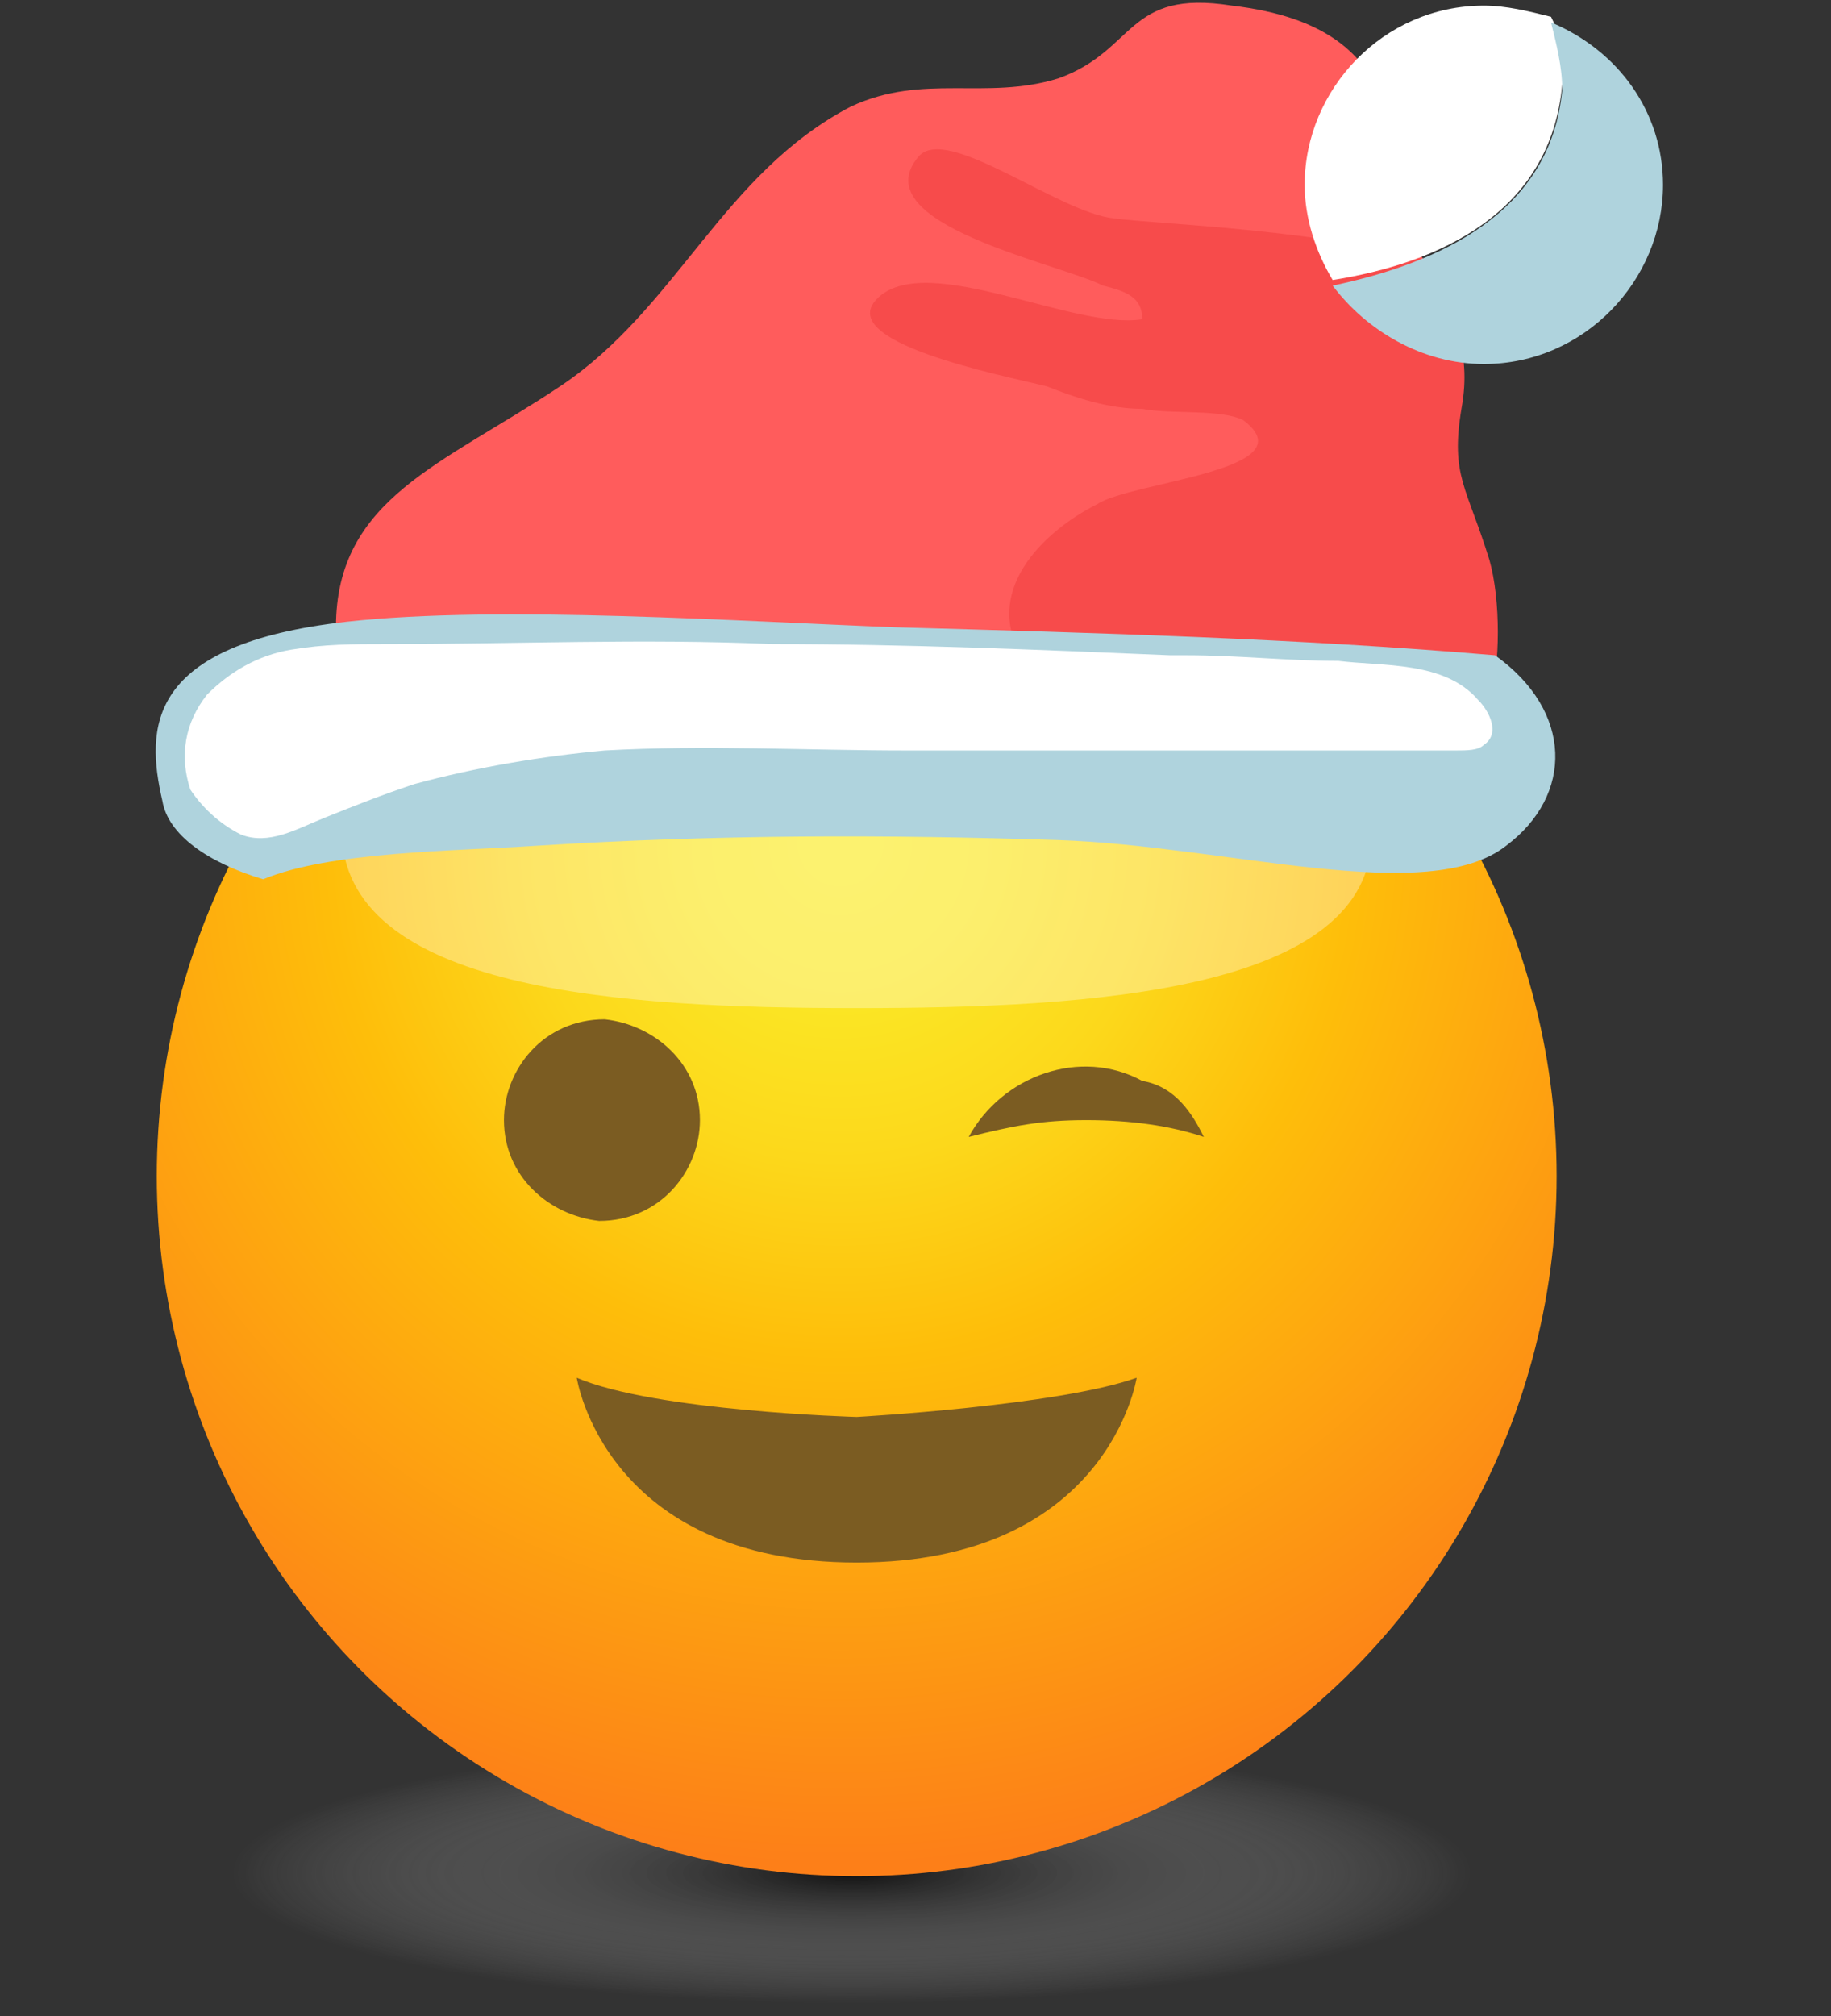 <?xml version="1.0" encoding="utf-8"?>
<!-- Generator: Adobe Illustrator 25.0.1, SVG Export Plug-In . SVG Version: 6.00 Build 0)  -->
<svg version="1.1" id="Layer_1" xmlns="http://www.w3.org/2000/svg" xmlns:xlink="http://www.w3.org/1999/xlink" x="0px" y="0px"
	 viewBox="0 0 32.7 36" style="enable-background:new 0 0 32.7 36;" xml:space="preserve">
<rect x="0" y="0" width="32.7" height="36" fill="#333333" stroke="none"/>
<style type="text/css">
	.st0{fill:url(#SVGID_1_);}
	.st1{opacity:0.66;}
	.st2{fill:url(#SVGID_2_);}
	.st3{fill:url(#SVGID_3_);}
	.st4{opacity:0.33;fill:url(#SVGID_4_);enable-background:new    ;}
	.st5{fill:#7B5C22;}
	.st6{fill:#FF5C5C;}
	.st7{fill:#F74B4B;}
	.st8{fill:#FFFFFF;}
	.st9{fill:#AFD3DD;}
</style>
<linearGradient id="SVGID_1_" gradientUnits="userSpaceOnUse" x1="49.407" y1="-14.636" x2="59.776" y2="-14.636">
	<stop  offset="1.374357e-02" style="stop-color:#920101"/>
	<stop  offset="0.221" style="stop-color:#9C0109"/>
	<stop  offset="0.538" style="stop-color:#A70112"/>
	<stop  offset="0.711" style="stop-color:#B3010D"/>
	<stop  offset="1" style="stop-color:#CF0000"/>
</linearGradient>
<rect x="49.4" y="-18.3" class="st0" width="10.4" height="7.4"/>
<g>
	<g>
		<g>
			<g id="Слой_2">
				<g id="Layer_1_1_">
					<g class="st1">
						
							<radialGradient id="SVGID_2_" cx="15.211" cy="1865.062" r="11.062" gradientTransform="matrix(1 0 0 0.21 0 -358.22)" gradientUnits="userSpaceOnUse">
							<stop  offset="0" style="stop-color:#000000"/>
							<stop  offset="1" style="stop-color:#FFFFFF;stop-opacity:0"/>
						</radialGradient>
						<ellipse class="st2" cx="15.2" cy="33.5" rx="11.3" ry="2.5"/>
					</g>
					
						<radialGradient id="SVGID_3_" cx="-2058.371" cy="211.946" r="12.148" gradientTransform="matrix(-1.5 0 0 1.5 -3072.57 -302.85)" gradientUnits="userSpaceOnUse">
						<stop  offset="0" style="stop-color:#FBEC29"/>
						<stop  offset="0.14" style="stop-color:#FBE725"/>
						<stop  offset="0.31" style="stop-color:#FCD81B"/>
						<stop  offset="0.5" style="stop-color:#FEBE0A"/>
						<stop  offset="0.5" style="stop-color:#FEBE0A"/>
						<stop  offset="1" style="stop-color:#FD7F18"/>
					</radialGradient>
					<circle class="st3" cx="15.3" cy="21" r="12.5"/>
					<g>
						
							<linearGradient id="SVGID_4_" gradientUnits="userSpaceOnUse" x1="-2058.559" y1="208.007" x2="-2058.559" y2="213.721" gradientTransform="matrix(-1.5 0 0 1.5 -3072.57 -302.85)">
							<stop  offset="0" style="stop-color:#FFFFFF"/>
							<stop  offset="1" style="stop-color:#FFFFFF"/>
						</linearGradient>
						<path class="st4" d="M15.3,18c4.2,0,9.2-0.3,9.2-3.1s-5-5.8-9.2-5.8s-9.2,2.8-9.2,5.7S11.1,18,15.3,18z"/>
					</g>
					<path class="st5" d="M12.5,20c0,0.9-0.7,1.8-1.8,1.8C9.8,21.7,9,21,9,20c0-0.9,0.7-1.8,1.8-1.8l0,0C11.7,18.3,12.5,19,12.5,20z
						"/>
					<path class="st5" d="M21.5,20.3c-0.6-0.2-1.3-0.3-2.1-0.3s-1.3,0.1-2.1,0.3c0.6-1.1,2-1.6,3.1-1C21,19.4,21.3,19.9,21.5,20.3
						L21.5,20.3z"/>
					<path class="st5" d="M15.3,25.3c0,0-3.6-0.1-5-0.7c0,0,0.5,3.3,5,3.3s5-3.3,5-3.3C18.9,25.1,15.3,25.3,15.3,25.3z"/>
				</g>
			</g>
		</g>
	</g>
	<g>
		<g>
			<g>
				<path class="st6" d="M10,6.9c2.1-1.4,2.9-3.8,5.2-5c1.3-0.6,2.4-0.1,3.7-0.5c1.4-0.5,1.2-1.6,3.1-1.3c3.4,0.4,2.7,2.7,3.4,4.5
					c1.2,1.2,0.6,1.4,0.5,2.6c-0.3,1.6,0.9,2.5,0.6,4.4c0,0.2-8.3,0.2-8.1,0.3L6,11.2C6,8.9,7.9,8.3,10,6.9z"/>
			</g>
			<g>
				<path class="st7" d="M19.6,9c0.6-0.4,3.8-0.6,2.6-1.5c-0.4-0.2-1.3-0.1-1.8-0.2c-0.6,0-1.2-0.2-1.7-0.4c-0.8-0.2-3.9-0.8-3-1.6
					c0.9-0.8,3.5,0.6,4.7,0.4c0-0.4-0.3-0.5-0.7-0.6c-0.8-0.4-4.3-1.1-3.3-2.3c0.5-0.6,2.5,1,3.5,1.1c0.7,0.1,3.9,0.2,5.7,0.8
					c0,0,0,0,0,0c0.3,1,0.7,1.5,0.5,2.6c-0.2,1.2,0.1,1.4,0.5,2.7c0.2,0.7,0.2,1.9,0,2.5l-8-0.4c-0.1-0.1-0.2-0.2-0.3-0.3
					C17.5,10.6,18.6,9.5,19.6,9z"/>
			</g>
		</g>
		<g>
			<g>
				<path class="st8" d="M23.8,5c-0.3-0.5-0.5-1.1-0.5-1.7c0-1.7,1.4-3.2,3.2-3.2c0.4,0,0.8,0.1,1.2,0.2c0.2,0.4,0.3,0.8,0.2,1.2
					C27.7,3.8,25.7,4.7,23.8,5z"/>
			</g>
			<path class="st9" d="M27.9,1.6c0-0.4-0.1-0.8-0.2-1.2c1.2,0.5,2,1.6,2,2.9c0,1.7-1.4,3.2-3.2,3.2c-1.1,0-2.1-0.6-2.7-1.4
				C25.7,4.7,27.7,3.8,27.9,1.6z"/>
		</g>
		<g>
			<g>
				<path class="st9" d="M2.9,14.3c-0.3-1.3-0.3-2.8,3.3-3.2c2.7-0.3,7.1,0,9.8,0.1c3.6,0.1,7.2,0.2,10.7,0.5c1.4,1,1.4,2.5,0.2,3.4
					c-1.4,1.1-5,0-8-0.1c-3.1-0.1-6.1-0.1-9.3,0.1c-1.5,0.1-3.7,0.1-4.9,0.6C3.7,15.4,3,14.9,2.9,14.3z"/>
			</g>
		</g>
		<g>
			<g>
				<path class="st8" d="M3.4,14.1C3.4,14,3.4,14,3.4,14.1c-0.2-0.6-0.1-1.2,0.3-1.7c0.4-0.4,0.9-0.7,1.5-0.8
					c0.6-0.1,1.1-0.1,1.7-0.1c2.3,0,4.6-0.1,6.9,0c2.4,0,4.7,0.1,7.1,0.2c0.1,0,0.2,0,0.3,0c0.9,0,1.8,0.1,2.7,0.1
					c0.8,0.1,1.9,0,2.5,0.7c0.2,0.2,0.4,0.6,0.1,0.8c-0.1,0.1-0.3,0.1-0.5,0.1c-3.3,0-6.5,0-9.8,0c-1.8,0-3.6-0.1-5.4,0
					c-1.1,0.1-2.3,0.3-3.4,0.6c-0.6,0.2-1.1,0.4-1.6,0.6c-0.5,0.2-1,0.5-1.5,0.3C3.9,14.7,3.6,14.4,3.4,14.1z"/>
			</g>
		</g>
	</g>
</g>
</svg>
